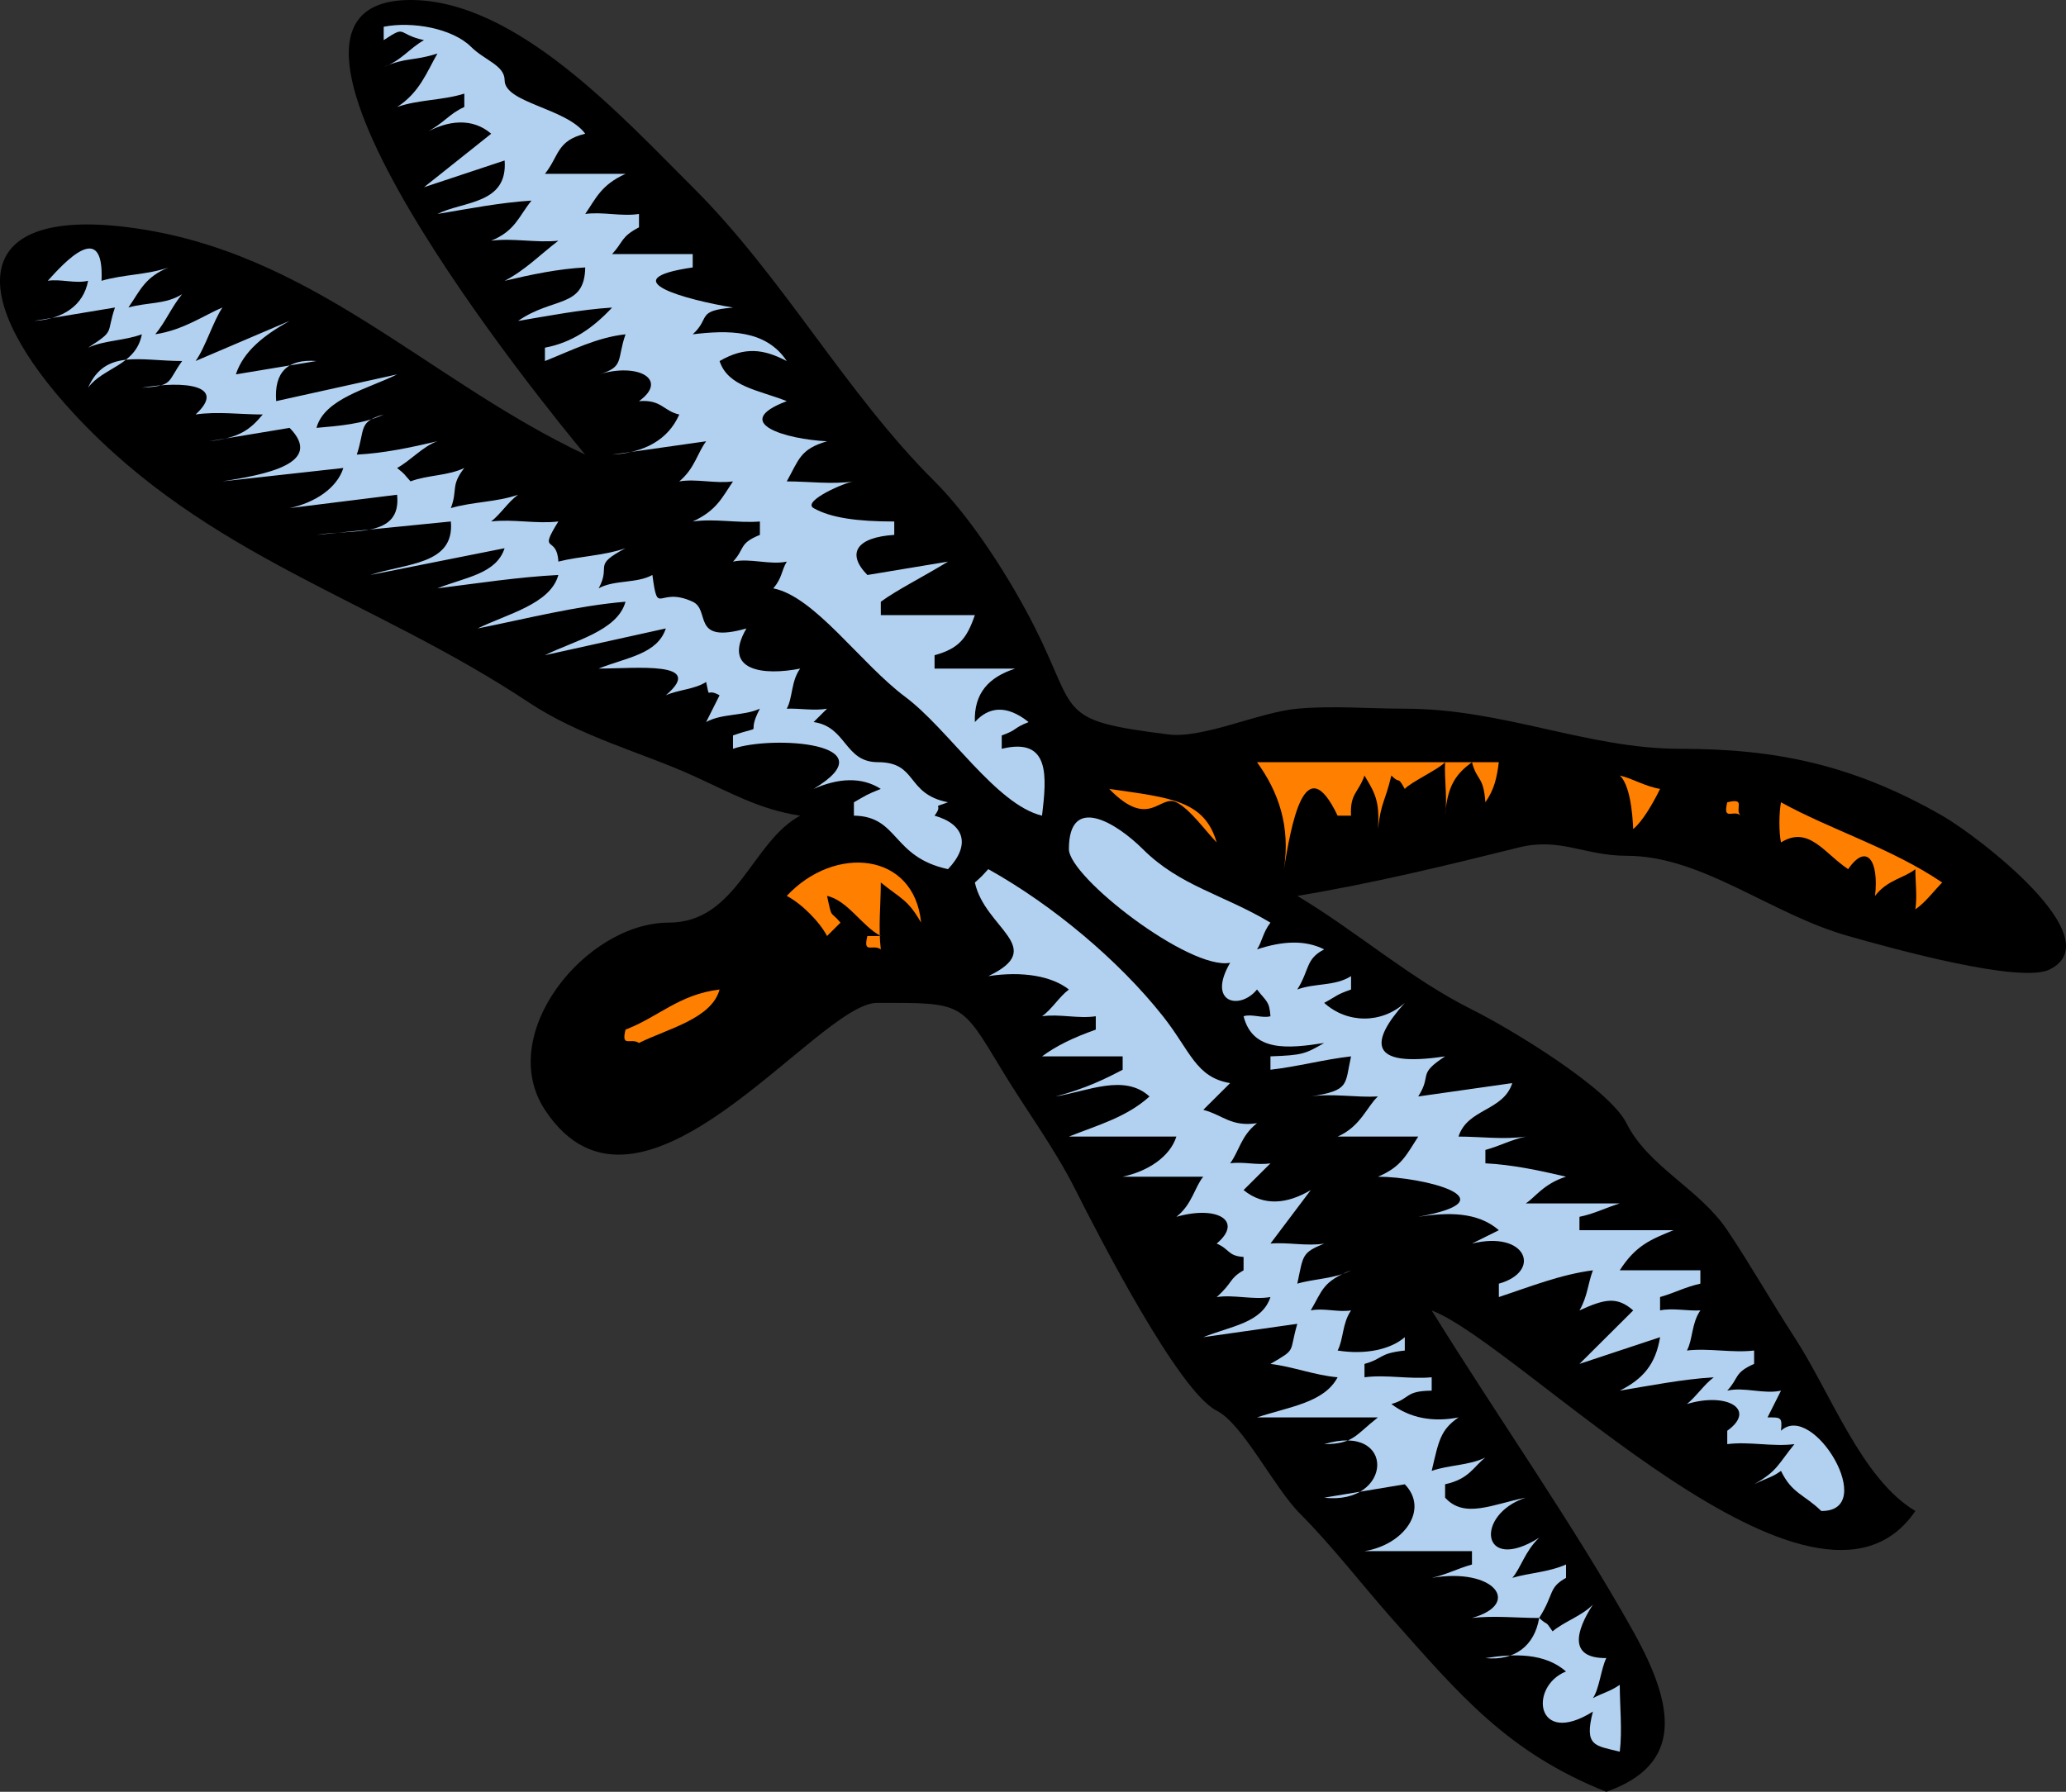 <?xml version="1.0" encoding="UTF-8" standalone="no"?>
<!-- Generator: Adobe Illustrator 12.0.0, SVG Export Plug-In . SVG Version: 6.00 Build 51448)  --><svg height="237.307" id="Layer_1" inkscape:version="0.40+cvs" sodipodi:docbase="F:\openclip\svg da inviare" sodipodi:docname="libellula.svg" sodipodi:version="0.32" style="overflow:visible;enable-background:new 0 0 273.552 237.307;" version="1.1" viewBox="0 0 273.552 237.307" width="273.552" xml:space="preserve" xmlns="http://www.w3.org/2000/svg" xmlns:cc="http://web.resource.org/cc/" xmlns:dc="http://purl.org/dc/elements/1.1/" xmlns:inkscape="http://www.inkscape.org/namespaces/inkscape" xmlns:rdf="http://www.w3.org/1999/02/22-rdf-syntax-ns#" xmlns:sodipodi="http://inkscape.sourceforge.net/DTD/sodipodi-0.dtd" xmlns:svg="http://www.w3.org/2000/svg" xmlns:xml="http://www.w3.org/XML/1998/namespace"><rect x="0" y="0" width="273.552" height="237.307" fill="#333333" stroke="none"/>
<defs id="defs38"></defs>
<sodipodi:namedview bordercolor="#666666" borderopacity="1.0" id="base" inkscape:current-layer="Layer_1" inkscape:cx="136.77600" inkscape:cy="118.65350" inkscape:pageopacity="0.0" inkscape:pageshadow="2" inkscape:window-height="540" inkscape:window-width="640" inkscape:window-x="44" inkscape:window-y="58" inkscape:zoom="1.5928733" pagecolor="#ffffff"></sodipodi:namedview>

<path d="M212.687,237.307c10.168-3.603,9.181-11.19,3.561-21.252  c-7.911-14.161-18.015-28.477-26.685-42.503c11.869,4.543,50.765,46.041,64.043,26.565c-7.115-4.225-11.182-15.6-16.014-23.022  c-2.957-4.543-5.814-9.585-8.894-14.168c-3.706-5.516-10.422-8.36-13.341-14.169c-2.347-4.671-15.459-12.563-20.46-15.052  c-8.093-4.028-15.316-10.39-23.126-15.053c9.943-1.65,19.539-3.978,29.328-6.413c5.498-1.368,8.711,1.101,14.258,1.101  c10.025,0,18.978,7.677,29.353,10.624c6.118,1.737,22.827,6.35,26.686,4.43c8.285-4.124-9.66-17.749-14.233-20.367  c-11.888-6.805-22.123-8.855-34.69-8.855c-12.312,0-23.39-5.313-36.468-5.313c-4.661,0-9.593-0.422-14.232,0  c-5.049,0.459-12.451,3.985-17.064,3.411c-14.903-1.855-11.947-2.728-17.626-14.037c-3.299-6.572-8.464-14.627-13.341-19.481  c-11.818-11.761-20.035-27.027-32.022-38.96C82.333,15.45,68.356,0,54.36,0C28.286,0,72.442,54.174,77.486,60.212  c-21.004-9.914-36.344-27.039-60.484-30.106c-21.487-2.73-21.154,9.695-7.115,24.793c17.62,18.948,39.402,24.378,60.09,38.108  c6.869,4.559,14.973,6.643,21.741,9.707c4.907,2.221,8.895,4.525,14.232,5.313c-6.446,3.464-8.352,14.167-17.394,14.167  c-11.008,0-22.991,14.775-16.407,24.793c12.59,19.155,36.025-14.167,43.991-14.167c11.414,0,11.053-0.172,16.494,8.855  c3.2,5.309,6.956,10.314,9.784,15.938c3.181,6.325,13.682,26.734,18.68,29.221c3.446,1.716,7.599,10.222,11.069,13.678  c4.05,4.033,8.409,9.655,12.058,13.771C193.345,224.569,199.657,232.11,212.687,237.307" id="path3" style="fill-rule:evenodd;clip-rule:evenodd;"></path>

<path d="M214.468,231.995c0.346-2.867,0-5.964,0-8.855  c-1.392,0.949-2.351,1.097-3.558,1.771c0.87-1.287,1.066-3.883,1.776-5.314c-5.057,0.046-4.028-3.599-1.776-7.084  c-1.442,1.496-3.731,2.209-5.338,3.543c-1.11-1.629-0.461-0.573-1.778-1.771c2.034-3.199,1.182-3.99,3.557-5.311  c0-0.591,0-1.182,0-1.772c-2.354,1.041-4.824,1.095-7.115,1.772c1.106-1.228,1.658-3.518,3.559-5.314  c-7.754,4.865-8.564-3.078-1.78-5.311c-4.374,0.871-8.13,2.836-10.674,0c0-0.591,0-1.181,0-1.771  c3.232-0.706,3.752-2.341,5.337-3.543c-2.128,1.057-4.864,0.976-7.114,1.771c0.935-4.003,1.159-5.429,3.556-7.085  c-3.335,0.665-6.462,0.104-8.893-1.771c2.562-0.715,1.717-1.734,5.337-1.771c0-0.591,0-1.182,0-1.772  c-2.931,0.287-5.977-0.379-8.896,0c0-0.59,0-1.181,0-1.771c2.559-0.713,1.818-1.388,5.337-1.771c0-0.59,0-1.18,0-1.77  c-1.771,1.552-5.055,2.385-8.896,1.77c0.788-1.483,0.601-3.612,1.78-5.313c-1.717,0.279-3.636-0.357-5.337,0  c1.556-2.66,1.559-3.812,5.337-5.312c-2.017,1.117-4.892,1.099-7.117,1.77c0.803-3.762,0.554-4.082,3.56-5.311  c-2.299,0.379-4.791-0.205-7.115,0c1.486-1.976,3.849-5.111,5.336-7.085c-3.104,1.845-6.221,2.178-8.896,0  c1.187-1.181,2.373-2.362,3.56-3.543c-1.736,0.283-3.597-0.25-5.339,0c1.181-1.571,1.426-3.646,3.558-5.313  c-3.443,0.509-4.494-1.074-7.115-1.771c1.186-1.181,2.372-2.36,3.558-3.541c-4.56-0.755-5.263-4.256-8.895-8.854  c-5.82-7.369-14.603-14.729-23.127-19.48c-0.893,0.977-0.781,0.878-1.777,1.771c1.333,6.107,9.707,8.62,1.777,12.397  c4.562-0.691,8.419-0.002,10.673,1.77c-1.32,0.995-2.214,2.58-3.558,3.543c2.32-0.34,4.8,0.357,7.117,0c0,0.59,0,1.181,0,1.771  c-3.104,1.1-5.277,2.186-7.117,3.542c3.559,0,7.117,0,10.676,0c0,0.591,0,1.181,0,1.771c-2.234,1.171-4.935,2.521-8.896,3.542  c4.339-0.72,9.128-3.04,12.451,0c-3.059,2.76-6.816,3.775-10.674,5.311c4.744,0,9.489,0,14.233,0  c-0.852,2.679-3.766,4.594-7.115,5.314c3.558,0,7.115,0,10.673,0c-1.128,1.348-1.475,3.686-3.558,5.313  c5.417-1.553,8.914,0.536,5.336,3.543c1.743,0.744,1.464,1.635,3.559,1.771c0,0.59,0,1.181,0,1.771  c-1.973,1.138-1.346,1.575-3.559,3.542c2.316-0.348,4.811,0.395,7.118,0c-1.113,3.416-5.188,3.836-8.896,5.313  c4.15-0.591,8.302-1.181,12.452-1.771c-1.141,3.931-0.026,3.252-3.556,5.312c3.018,0.367,5.856,1.503,8.893,1.771  c-1.789,3.373-6.328,3.872-10.674,5.314c5.337,0,10.674,0,16.011,0c-2.976,2.334-3.212,3.521-7.114,3.542  c9.638-2.929,9.093,8.153,0,7.086c3.558-0.591,7.115-1.181,10.673-1.771c3.26,3.355-0.112,8.015-5.337,8.853  c4.744,0,9.488,0,14.232,0c0,0.591,0,1.181,0,1.771c-2.008,0.565-3.289,1.313-5.337,1.772c8.253-1.414,12.037,3.432,5.337,5.311  c2.873-0.34,5.999,0,8.895,0c-0.596,3.651-3.223,5.71-7.117,5.313c3.854-0.606,7.856-0.692,10.674,1.771  c-4.944,1.969-4.044,10.084,3.56,5.314C209.704,231.338,211.224,231.174,214.468,231.995" id="path5" style="fill-rule:evenodd;clip-rule:evenodd;fill:#B2D1F0;"></path>

<path d="M241.151,200.117c7.663,0.071-1.1-14.604-5.337-10.628  c0.198-1.887-0.074-1.744-1.778-1.77c0.593-1.181,1.186-2.361,1.778-3.542c-2.257,0.506-4.863-0.521-7.116,0  c1.602-1.729,0.859-2.343,3.558-3.543c0-0.59,0-1.181,0-1.771c-2.924,0.346-5.971-0.346-8.895,0c0.788-1.483,0.6-3.612,1.779-5.313  c-1.691,0.102-3.671-0.351-5.336,0c0-0.59,0-1.18,0-1.77c1.997-0.575,3.293-1.315,5.336-1.772c0-0.59,0-1.18,0-1.77  c-3.558,0-7.115,0-10.673,0c2.141-3.344,4.168-4.094,7.114-5.313c-4.15,0-8.301,0-12.451,0c0-0.59,0-1.181,0-1.771  c1.963-0.396,3.378-1.166,5.337-1.771c-4.151,0-8.303,0-12.454,0c1.172-0.714,2.341-2.604,5.337-3.542  c-3.515-0.826-7.082-1.589-10.674-1.771c0-0.591,0-1.181,0-1.771c2.012-0.561,3.287-1.313,5.337-1.771c-2.834,0.43-6.024,0-8.896,0  c1.189-3.736,5.929-3.345,7.117-7.082c-4.151,0.591-8.303,1.181-12.454,1.771c1.896-2.955-0.227-2.827,3.559-5.313  c-10.248,1.555-9.966-1.913-5.336-7.084c-3.053,2.767-7.62,2.768-10.673,0c1.823-0.985,1.556-1.068,3.558-1.771  c0-0.59,0-1.18,0-1.77c-2.117,1.356-4.785,0.896-7.117,1.77c1.651-2.638,1.079-4.041,3.56-5.312c-2.52-1.274-5.514-1.123-8.896,0  c0.688-1.032,0.77-2.236,1.781-3.543c-6.294-3.759-11.972-4.826-16.902-9.739c-3.518-3.505-9.785-7.337-9.785,0  c0,3.724,16.002,16.096,21.349,15.054c-3.113,5.341,1.295,6.325,3.558,3.54c1.24,1.61,1.641,1.516,1.781,3.543  c-1.094,0.299-2.482-0.349-3.56,0c1.208,4.717,5.827,4.302,10.675,3.54c-2.502,1.431-2.808,1.619-7.115,1.772  c0,0.591,0,1.181,0,1.771c3.586-0.408,7.087-1.364,10.673-1.771c-0.849,3.759-0.102,4.49-5.337,5.313  c2.878-0.437,5.982,0.16,8.894,0c-1.43,1.281-2.281,3.986-5.337,5.311c3.558,0,7.115,0,10.673,0  c-1.544,2.364-2.184,4.002-5.336,5.314c5.943,0,17.95,3.021,5.336,5.313c3.854-0.606,7.856-0.692,10.676,1.771  c-1.186,0.591-2.372,1.182-3.558,1.772c7.236-1.776,9.313,3.699,3.558,5.311c0,0.591,0,1.182,0,1.772  c4.146-1.376,8.175-2.988,12.453-3.542c-0.665,1.74-0.7,3.458-1.779,5.312c3.343-1.524,4.962-1.886,7.116,0  c-2.372,2.361-4.744,4.722-7.116,7.083c3.558-1.18,7.116-2.36,10.674-3.54c-0.585,3.574-2.242,5.532-5.337,7.083  c4.15-0.689,8.267-1.507,12.451-1.772c-1.324,0.994-2.273,2.495-3.558,3.544c5.295-1.608,9.28,0.711,5.337,3.54  c0,0.591,0,1.182,0,1.772c2.916-0.377,5.977,0.371,8.894,0c-2.192,2.688-2.226,3.55-5.336,5.314  c2.135-1.031,2.314-0.885,3.559-1.771C237.261,197.816,238.87,197.898,241.151,200.117" id="path7" style="fill-rule:evenodd;clip-rule:evenodd;fill:#B2D1F0;"></path>

<path d="M84.603,138.132c3.818-1.9,9.632-3.204,10.673-7.083  c-5.387,0.654-8.08,3.643-12.454,5.313C82.223,138.824,83.499,137.389,84.603,138.132" id="path9" style="fill-rule:evenodd;clip-rule:evenodd;fill:#FF7F00;"></path>

<path d="M116.624,125.737c-0.345-2.868,0-5.964,0-8.855  c2.704,2.186,3.552,2.216,5.336,5.313c-0.906-9.382-11.454-10.337-17.789-3.541c1.937,1.007,4.323,3.382,5.337,5.312  c0.593-0.59,1.186-1.181,1.778-1.771c-1.406-1.696-1.089-0.324-1.778-3.541c2.756,0.609,4.615,4.014,7.115,5.312  c-0.593,0-1.186,0-1.778,0C114.237,126.458,115.558,124.96,116.624,125.737" id="path11" style="fill-rule:evenodd;clip-rule:evenodd;fill:#FF7F00;"></path>

<path d="M253.605,120.425c1.295-0.84,2.459-2.45,3.557-3.543  c-6.684-4.54-14.701-6.956-21.348-10.626c-0.262,1.38-0.291,3.941,0,5.314c3.688-2.288,5.731,1.455,8.896,3.542  c2.41-3.521,4.1-1.196,3.559,3.542c1.609-2.131,3.879-2.362,5.337-3.542C253.605,116.811,253.868,118.749,253.605,120.425" id="path13" style="fill-rule:evenodd;clip-rule:evenodd;fill:#FF7F00;"></path>

<path d="M169.993,115.111c0.941-5.625,2.719-16.314,7.115-7.084  c0.594,0,1.187,0,1.78,0c-0.165-2.932,0.965-3.001,1.778-5.313c1.267,2.153,2.069,3.239,1.778,7.083  c0.463-3.765,0.907-3.423,1.78-7.083c1.26,1.273,0.721-0.131,1.778,1.772c0.771-0.891,4.582-2.649,5.336-3.543  c-0.112,2.318,0.322,4.789,0,7.084c0.301-4.04,1.476-5.533,3.56-7.084c0.676,2.58,1.512,1.739,1.777,5.313  c1.238-1.785,1.516-3.324,1.78-5.313c-12.134,0-19.948,0-32.022,0C169.308,104.899,170.883,109.493,169.993,115.111" id="path15" style="fill-rule:evenodd;clip-rule:evenodd;fill:#FF7F00;"></path>

<path d="M125.519,115.111c3.058-3.214,2.159-5.968-1.778-7.084  c1.343-1.759-0.717-0.889,1.778-1.771c-5.654-1.121-3.941-5.313-9.29-5.313c-4.433,0-4.11-4.697-8.501-5.313  c0.593-0.59,1.187-1.181,1.78-1.771c-1.706,0.305-3.599-0.065-5.337,0c0.806-1.442,0.558-3.644,1.778-5.313  c-4.767,0.95-10.431,0.374-7.115-5.314c-7.418,2.1-4.691-2.423-7.117-3.541c-4.629-2.131-4.577,2.161-5.337-3.543  c-2.055,1.154-5.059,0.618-7.114,1.771c1.723-3.158-0.944-2.919,3.555-5.313c-2.805,0.986-6.005,1.041-8.892,1.771  c-0.171-3.608-2.748-0.881,0-5.313c-2.923,0.35-5.973-0.35-8.896,0c1.299-1.028,2.226-2.562,3.559-3.542  c-2.822,0.992-6.024,0.923-8.896,1.771c0.936-2.461-0.068-2.941,1.778-5.313c-2.149,1.044-4.874,0.92-7.115,1.772  c-1.018-1.103-0.538-0.772-1.78-1.772c1.808-0.987,3.405-2.866,5.336-3.542c-3.515,0.827-7.082,1.589-10.674,1.771  c1.137-3.391,0.14-4.355,3.559-5.313c-2.66,1.261-6.004,1.516-8.896,1.771c1.042-3.878,6.856-5.183,10.674-7.084  c-5.337,1.181-10.674,2.362-16.011,3.542c-0.289-3.828,1.505-5.607,5.336-5.313c-3.558,0.59-7.116,1.18-10.673,1.77  c1.013-3.119,3.843-5.26,7.115-7.084c-4.15,1.771-8.301,3.542-12.451,5.314c1.226-1.635,2.381-5.386,3.559-7.084  c-2.329,0.959-5.163,2.991-8.895,3.542c1.36-1.625,2.198-3.688,3.559-5.313c-2.141,1.373-4.636,1.06-7.117,1.771  c1.585-2.284,2.172-4.021,5.337-5.313c-2.821,0.992-6.023,0.923-8.894,1.772c0.364-8.305-4.99-2.356-7.117,0  c1.715-0.271,3.657,0.41,5.337,0c-0.609,3.302-3.361,5.074-7.115,5.312c3.558-0.59,7.116-1.18,10.673-1.77  c-1.208,3.558,0.088,2.967-3.558,5.313c2.195-0.988,4.862-0.915,7.117-1.771c-0.766,4.149-5.226,4.42-7.117,7.083  c2.262-5.16,6.913-3.542,12.454-3.542c-2.044,2.827-1.077,3.273-5.337,3.542c5.662-0.971,11.319-0.327,7.115,3.542  c2.833-0.43,6.023,0,8.895,0c-1.66,1.976-3.032,3.091-7.117,3.542c3.558-0.59,7.116-1.181,10.673-1.771  c4.654,4.744-3.317,6.209-8.893,7.085c5.337-0.591,10.673-1.181,16.01-1.772c-0.852,2.679-3.767,4.593-7.118,5.313  c4.744-0.59,9.489-1.181,14.233-1.771c0.611,5.834-5.905,4.522-10.674,5.314c5.93-0.591,11.861-1.181,17.791-1.772  c0.523,5.76-5.923,5.507-10.673,7.084c5.93-1.181,11.859-2.361,17.789-3.542c-1.111,3.419-5.187,3.836-8.896,5.313  c5.33-0.664,10.657-1.494,16.013-1.771c-1.042,3.879-6.855,5.183-10.674,7.083c6.482-1.29,13-2.985,19.566-3.541  c-1.043,3.877-6.855,5.183-10.673,7.083c5.336-1.181,10.673-2.362,16.01-3.543c-1.11,3.418-5.184,3.837-8.892,5.314  c4.922,0,14.295-1.051,8.892,3.542c1.646-0.747,3.839-0.784,5.339-1.771c0.558,2.526-0.096,0.697,1.778,1.771  c-0.593,1.181-1.185,2.361-1.778,3.542c2.059-1.156,4.958-0.784,7.115-1.771c-2.055,3.907,0.995,1.961-3.558,3.542  c0,0.59,0,1.18,0,1.77c5.109-1.794,20.89-0.83,10.673,5.314c3.198-1.411,6.318-1.659,8.896,0c-1.93,0.765-1.789,0.769-3.559,1.77  c0,0.59,0,1.181,0,1.771C119.034,108.111,118.055,113.506,125.519,115.111" id="path17" style="fill-rule:evenodd;clip-rule:evenodd;fill:#B2D1F0;"></path>

<path d="M161.098,111.57c-1.622-5.546-6.056-5.922-14.232-7.083  c5.32,5.472,6.661,0.668,8.896,1.77C157.594,107.159,159.748,110.226,161.098,111.57" id="path19" style="fill-rule:evenodd;clip-rule:evenodd;fill:#FF7F00;"></path>

<path d="M166.435,111.57  C166.435,109.624,166.435,109.624,166.435,111.57" id="path21" style="fill-rule:evenodd;clip-rule:evenodd;fill:#FF7F00;"></path>

<path d="M216.247,109.798c1.193-0.958,2.575-3.313,3.558-5.312  c-2.124-0.375-3.672-1.411-5.337-1.772C216.168,104.225,216.225,109.906,216.247,109.798" id="path23" style="fill-rule:evenodd;clip-rule:evenodd;fill:#FF7F00;"></path>

<path d="M223.361,108.027c0.593-1.18,1.187-2.361,1.779-3.541  C224.548,105.667,223.954,106.847,223.361,108.027" id="path25" style="fill-rule:evenodd;clip-rule:evenodd;fill:#FF7F00;"></path>

<path d="M230.478,108.027c-0.894-0.889,0.831-2.411-1.779-1.771  C228.063,108.862,229.58,107.135,230.478,108.027" id="path27" style="fill-rule:evenodd;clip-rule:evenodd;fill:#FF7F00;"></path>

<path d="M137.971,108.027c0.607-5.106,1.149-10.445-5.336-8.855  c0-0.59,0-1.18,0-1.77c2.171-0.772,1.426-0.926,3.558-1.771c-2.951-2.36-5.317-2.005-7.114,0c-0.138-3.839,1.84-5.943,5.336-7.083  c-3.558,0-7.116,0-10.673,0c0-0.59,0-1.181,0-1.771c3.254-0.894,4.272-2.25,5.337-5.313c-4.151,0-8.303,0-12.454,0  c0-0.59,0-1.18,0-1.77c2.12-1.562,5.562-3.273,8.895-5.313c-3.558,0.59-7.116,1.18-10.673,1.771  c-2.848-2.903-1.383-5.001,3.558-5.312c0-0.591,0-1.181,0-1.772c-4.841,0-8.399-0.472-10.675-1.771  c-1.618-0.923,4.328-3.493,5.336-3.541c-2.833,0.43-6.022,0-8.893,0c1.604-2.865,1.751-4.278,5.337-5.314  c-5.338-0.25-12.979-2.428-5.337-5.313c-3.708-1.477-7.783-1.896-8.896-5.313c3.354-1.935,5.826-1.599,8.896,0  c-2.782-4.208-7.811-4.092-12.454-3.542c2.412-2.182,0.378-3.117,5.337-3.542c-6.171-1.024-16.284-3.725-5.337-5.313  c0-0.59,0-1.181,0-1.771c-3.558,0-7.116,0-10.673,0c1.542-1.663,1.128-2.265,3.559-3.541c0-0.59,0-1.181,0-1.771  c-2.315,0.362-4.796-0.322-7.117,0c1.402-2.034,2.093-3.85,5.336-5.312c-3.558,0-7.115,0-10.673,0  c1.909-2.403,1.535-4.395,5.337-5.314c-2.509-3.409-10.673-4.068-10.673-7.083c0-1.985-2.63-2.62-4.447-4.427  c-2.449-2.436-7.771-3.412-11.564-2.657c0,0.59,0,1.181,0,1.771c3.152-2.076,1.624-0.803,5.337,0  c-1.899,1.053-3.059,2.771-5.337,3.542c3.14-1.325,3.838-0.723,7.115-1.771c-1.376,2.375-2.341,5.165-5.336,7.083  c2.825-0.993,6.038-0.867,8.895-1.771c0,0.59,0,1.181,0,1.771c-2.149,0.983-2.514,2.051-5.337,3.542c3.161-1.848,6.43-2.128,8.895,0  c-2.965,2.361-5.93,4.723-8.895,7.084c3.558-1.181,7.116-2.361,10.674-3.542c0.438,5.822-5.45,5.361-8.896,7.083  c4.151-0.689,8.268-1.506,12.454-1.771c-1.696,2.097-2.149,4.014-5.337,5.314c2.92-0.377,5.965,0.307,8.896,0  c-2.364,1.793-4.397,3.909-7.117,5.313c3.515-0.827,7.082-1.589,10.673-1.772c-0.095,5.428-4.22,3.84-8.893,7.083  c4.15-0.688,8.266-1.504,12.451-1.77c-2.625,2.815-5.394,4.657-8.895,5.313c0,0.59,0,1.181,0,1.771  c3.555-1.416,6.917-3.138,10.673-3.542c-1.184,3.376-0.107,4.345-3.555,5.312c5.297-1.609,9.275,0.713,5.336,3.542  c3.006-0.238,3.211,1.301,5.337,1.771c-1.494,3.355-4.589,5.034-8.896,5.313c4.151-0.59,8.303-1.181,12.454-1.771  c-1.174,1.563-1.513,3.6-3.559,5.314c2.311-0.38,4.795,0.33,7.115,0c-1.404,2.039-2.103,3.833-5.337,5.312  c2.902-0.423,5.966,0.236,8.896,0c0,0.591,0,1.181,0,1.772c-2.819,1.142-1.938,1.793-3.558,3.542c2.267-0.5,4.844,0.473,7.117,0  c-0.748,1.25-0.574,2.103-1.78,3.542c5.496,1.092,11.544,9.946,17.463,14.365C125.581,96.562,131.896,106.576,137.971,108.027" id="path29" style="fill-rule:evenodd;clip-rule:evenodd;fill:#B2D1F0;"></path>

<path d="M210.91,106.256c0-1.181,0-2.361,0-3.542  C210.91,103.895,210.91,105.075,210.91,106.256" id="path31" style="fill-rule:evenodd;clip-rule:evenodd;fill:#FF7F00;"></path>

<path d="M202.014,104.486  C202.014,102.541,202.014,102.541,202.014,104.486" id="path33" style="fill-rule:evenodd;clip-rule:evenodd;fill:#FF7F00;"></path>

<path d="M89.94,97.402C89.94,95.457,89.94,95.457,89.94,97.402" id="path35" style="fill-rule:evenodd;clip-rule:evenodd;fill:#FFFFFF;"></path>

</svg>
